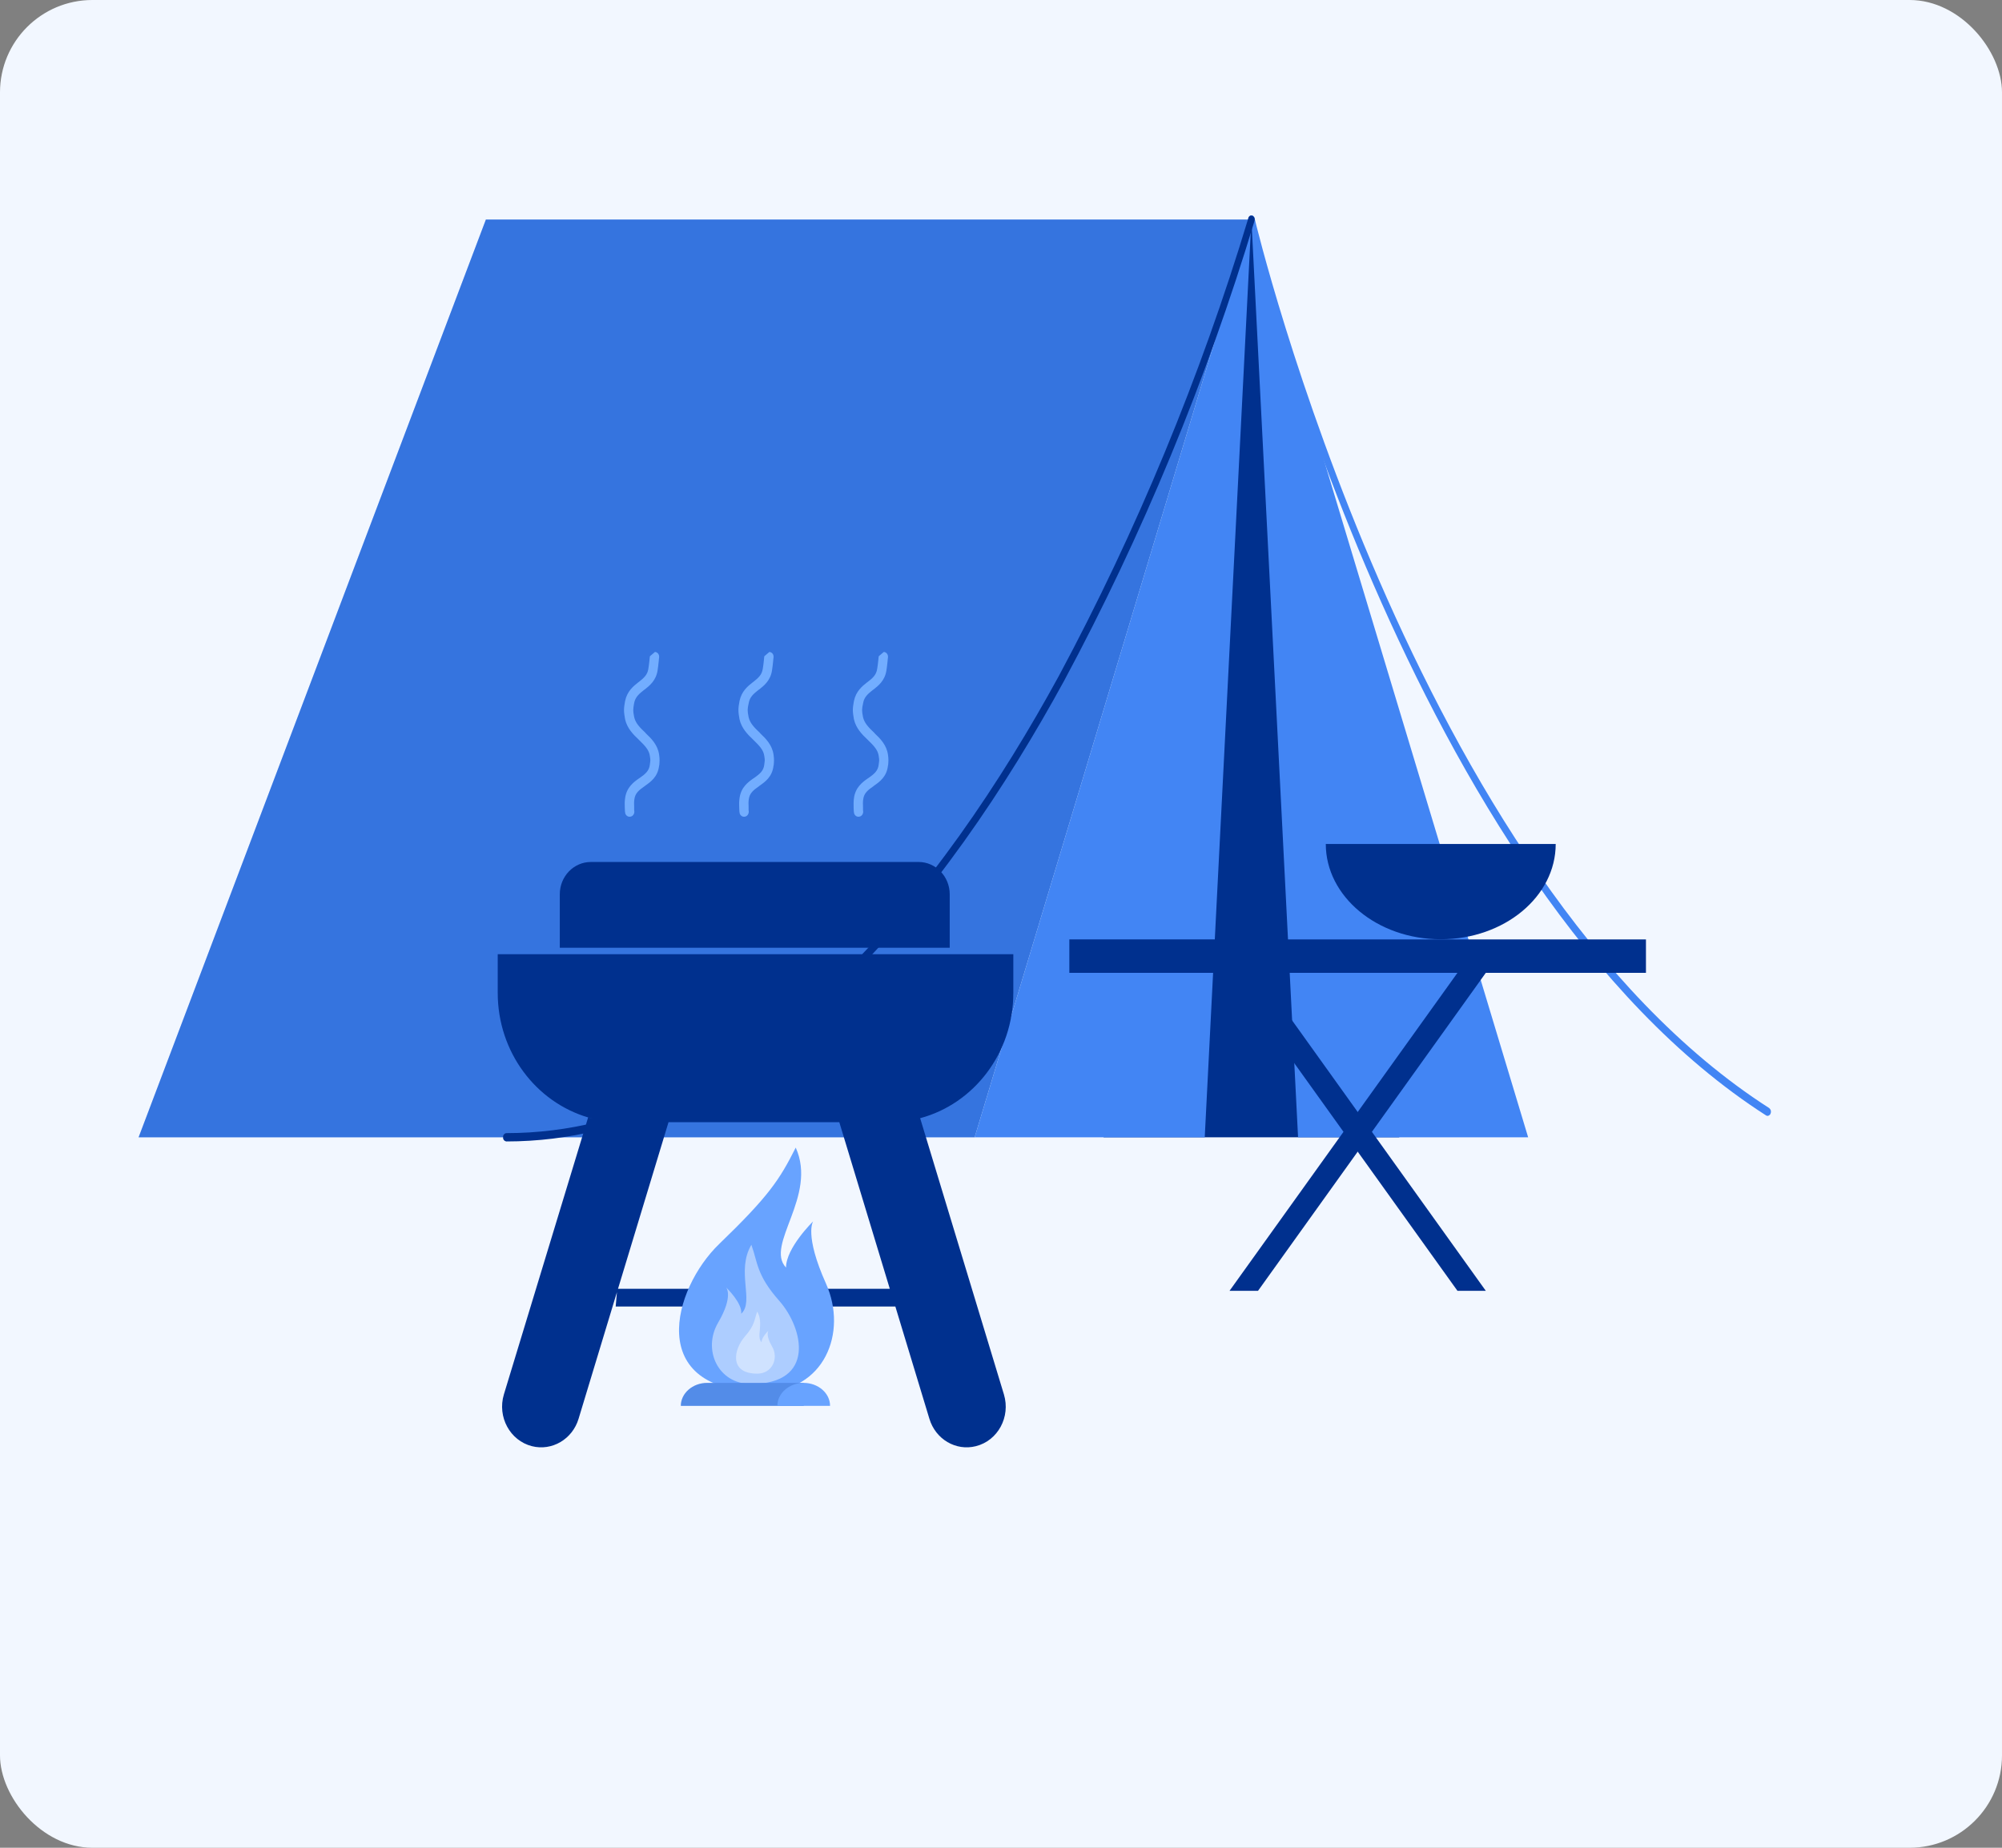 <svg width="130" height="120" viewBox="0 0 130 120" fill="none" xmlns="http://www.w3.org/2000/svg" xmlns:xlink="http://www.w3.org/1999/xlink">
	<rect x="0" y="0" width="130" height="120" fill="#808080" stroke="none"/>
	<desc>
			Created with Pixso.
	</desc>
	<defs/>
	<rect id="bg" rx="6" width="130" height="120" fill="#F2F7FF" fill-opacity="1"/>
	<path id="Vector" d="M114.78 72.47C114.82 72.47 114.86 72.45 114.9 72.42C114.93 72.4 114.96 72.36 114.97 72.32C115 72.26 115 72.19 114.99 72.12C114.97 72.06 114.93 72 114.88 71.96C91.78 57.16 81.57 14.61 81.47 14.19C81.47 14.15 81.46 14.12 81.44 14.1C81.42 14.07 81.4 14.05 81.38 14.03C81.35 14.01 81.32 14 81.29 14C81.26 13.99 81.23 14 81.2 14C81.15 14.03 81.1 14.08 81.07 14.14C81.05 14.21 81.04 14.28 81.06 14.34C81.16 14.78 91.43 57.53 114.68 72.44C114.71 72.46 114.75 72.47 114.78 72.47Z" fill="#4285F4" fill-opacity="1" fill-rule="nonzero"/>
	<path id="Vector" d="M90.86 73.86L71.66 73.86L81.26 14.26L90.86 73.86Z" fill="#00308E" fill-opacity="1" fill-rule="nonzero"/>
	<path id="Vector" d="M63.29 73.86L81.26 14.26L31.55 14.26L9 73.86L63.29 73.86Z" fill="#4285F4" fill-opacity="1" fill-rule="nonzero"/>
	<g opacity="0.2">
		<path id="Vector" d="M63.29 73.86L81.26 14.26L31.55 14.26L9 73.86L63.29 73.86Z" fill="#00308E" fill-opacity="1" fill-rule="nonzero"/>
	</g>
	<path id="Vector" d="M78.23 73.86L81.26 14.26L63.29 73.86L78.23 73.86Z" fill="#4285F4" fill-opacity="1" fill-rule="nonzero"/>
	<path id="Vector" d="M84.29 73.86L81.26 14.26L99.23 73.86L84.29 73.86Z" fill="#4285F4" fill-opacity="1" fill-rule="nonzero"/>
	<path id="Vector" d="M32.88 74.13C49.3 74.13 61.64 57.86 69.1 44.21C74.19 34.73 78.33 24.72 81.46 14.35C81.48 14.29 81.48 14.22 81.46 14.16C81.43 14.09 81.39 14.04 81.33 14.01C81.3 14 81.27 13.99 81.24 14C81.21 14 81.18 14.01 81.16 14.02C81.13 14.04 81.11 14.06 81.09 14.09C81.08 14.11 81.06 14.14 81.06 14.17C77.94 24.5 73.82 34.46 68.75 43.91C61.35 57.45 49.12 73.59 32.88 73.59C32.82 73.59 32.76 73.63 32.72 73.68C32.68 73.73 32.66 73.79 32.67 73.86C32.66 73.92 32.68 73.99 32.72 74.04C32.76 74.09 32.82 74.12 32.88 74.13Z" fill="#00308E" fill-opacity="1" fill-rule="nonzero"/>
	<path id="Vector" d="M106.88 63.18L69.44 63.18L69.44 61.01L106.88 61.01L106.88 63.18Z" fill="#00308E" fill-opacity="1" fill-rule="evenodd"/>
	<g opacity="0.2">
		<path id="Vector" d="M82.9 63.18L69.44 63.18L69.44 61.01L82.9 61.01L82.9 63.18Z" fill="#00308E" fill-opacity="1" fill-rule="evenodd"/>
	</g>
	<path id="Vector" d="M94.64 83.83L96.48 83.83L81.69 63.18L79.84 63.18L94.64 83.83Z" fill="#00308E" fill-opacity="1" fill-rule="nonzero"/>
	<path id="Vector" d="M81.69 83.83L79.84 83.83L94.64 63.18L96.48 63.18L81.69 83.83Z" fill="#00308E" fill-opacity="1" fill-rule="nonzero"/>
	<path id="Vector" d="M101.02 54.81C101.02 58.23 97.68 61 93.55 61C89.43 61 86.09 58.22 86.09 54.81L101.02 54.81Z" fill="#00308E" fill-opacity="1" fill-rule="nonzero"/>
	<path id="Vector" d="M36.35 58.08L36.35 61.55L61.67 61.55L61.67 58.08C61.67 56.92 60.76 55.98 59.65 55.98L38.37 55.98C37.25 55.98 36.35 56.92 36.35 58.08ZM32.32 61.97L32.32 64.48C32.32 68.33 34.8 71.57 38.19 72.57L32.72 90.56C32.28 92.02 33.12 93.56 34.54 93.92C35.84 94.25 37.17 93.47 37.57 92.14L40.06 83.92L39.98 84.85L58.14 84.85L60.35 92.14C60.75 93.47 62.07 94.25 63.37 93.92C64.8 93.56 65.63 92.02 65.19 90.56L59.75 72.62C63.23 71.69 65.8 68.4 65.8 64.48L65.8 61.97L32.32 61.97ZM59.71 72.63C59.72 72.63 59.74 72.62 59.75 72.62C59.75 72.62 59.74 72.62 59.71 72.63ZM54.5 72.88L43.41 72.88L40.13 83.7L57.78 83.7L54.5 72.88ZM38.47 72.64C38.29 72.6 38.19 72.57 38.19 72.57C38.28 72.6 38.37 72.62 38.47 72.64Z" fill="#00308E" fill-opacity="1" fill-rule="evenodd"/>
	<path id="Union" d="M42.53 42.34C42.7 42.35 42.82 42.51 42.8 42.68L42.8 42.69L42.8 42.71C42.8 42.72 42.8 42.74 42.79 42.77C42.79 42.82 42.78 42.9 42.77 42.98C42.75 43.15 42.73 43.37 42.7 43.54C42.6 44.2 42.18 44.53 41.85 44.79L41.84 44.79C41.5 45.06 41.26 45.26 41.18 45.65C41.14 45.87 41.12 46 41.12 46.12C41.12 46.23 41.14 46.36 41.18 46.57C41.27 46.97 41.55 47.25 41.93 47.61L41.93 47.62C42.28 47.95 42.71 48.37 42.8 49.01C42.82 49.15 42.83 49.26 42.83 49.37C42.83 49.47 42.82 49.57 42.81 49.7L42.8 49.72C42.72 50.45 42.25 50.78 41.89 51.03L41.87 51.05C41.5 51.31 41.24 51.5 41.19 51.93C41.17 52.06 41.17 52.25 41.18 52.42C41.18 52.5 41.18 52.57 41.18 52.62C41.19 52.65 41.19 52.67 41.19 52.68L41.19 52.7L41.19 52.7L41.19 52.7C41.2 52.87 41.08 53.03 40.91 53.04C40.75 53.06 40.6 52.93 40.59 52.75L40.59 52.75L40.59 52.75L40.59 52.73C40.58 52.71 40.58 52.69 40.58 52.66C40.58 52.61 40.57 52.53 40.57 52.44C40.56 52.27 40.56 52.04 40.59 51.85C40.68 51.13 41.15 50.79 41.51 50.54L41.53 50.53C41.91 50.26 42.15 50.07 42.2 49.65L42.2 49.63C42.22 49.49 42.23 49.43 42.23 49.36C42.23 49.3 42.22 49.24 42.2 49.1C42.15 48.71 41.88 48.43 41.51 48.07L41.47 48.03C41.13 47.71 40.72 47.3 40.59 46.71C40.55 46.48 40.52 46.3 40.52 46.11C40.52 45.93 40.55 45.75 40.59 45.53C40.72 44.89 41.13 44.56 41.45 44.31L41.48 44.29C41.81 44.03 42.04 43.83 42.1 43.44C42.13 43.28 42.15 43.08 42.17 42.91C42.18 42.83 42.19 42.75 42.19 42.7C42.2 42.67 42.2 42.65 42.2 42.64L42.2 42.62L42.53 42.34ZM49.96 42.34C50.13 42.35 50.25 42.51 50.23 42.68L50.23 42.68L50.23 42.69L50.23 42.71C50.23 42.72 50.23 42.74 50.22 42.77C50.22 42.82 50.21 42.9 50.2 42.98C50.18 43.15 50.16 43.37 50.13 43.54C50.03 44.2 49.61 44.53 49.28 44.79L49.27 44.79C48.93 45.06 48.69 45.26 48.62 45.65C48.57 45.87 48.55 46 48.55 46.12C48.55 46.23 48.57 46.36 48.61 46.57C48.7 46.97 48.98 47.25 49.36 47.61L49.36 47.62C49.71 47.95 50.14 48.37 50.23 49.01C50.25 49.15 50.26 49.26 50.26 49.37C50.26 49.47 50.25 49.57 50.24 49.7L50.23 49.72C50.15 50.45 49.68 50.78 49.32 51.03L49.3 51.05C48.93 51.31 48.67 51.5 48.62 51.93C48.6 52.06 48.6 52.25 48.61 52.42C48.61 52.5 48.61 52.57 48.61 52.62C48.62 52.65 48.62 52.67 48.62 52.68L48.62 52.7L48.62 52.7C48.63 52.87 48.51 53.03 48.34 53.04C48.18 53.06 48.03 52.93 48.02 52.75L48.02 52.75L48.02 52.75L48.02 52.75L48.02 52.73C48.01 52.71 48.01 52.69 48.01 52.66C48.01 52.61 48 52.53 48 52.44C47.99 52.27 47.99 52.04 48.02 51.85C48.11 51.13 48.58 50.79 48.94 50.54L48.96 50.53C49.34 50.26 49.58 50.07 49.63 49.65L49.63 49.63C49.65 49.49 49.66 49.43 49.66 49.36C49.66 49.3 49.65 49.24 49.63 49.1C49.58 48.71 49.31 48.43 48.94 48.07L48.9 48.03C48.56 47.71 48.15 47.3 48.02 46.71C47.98 46.48 47.95 46.3 47.95 46.11C47.95 45.93 47.98 45.75 48.02 45.53C48.15 44.89 48.56 44.56 48.88 44.31L48.91 44.29C49.24 44.03 49.47 43.83 49.53 43.44C49.56 43.28 49.58 43.08 49.6 42.91C49.61 42.83 49.62 42.75 49.62 42.7C49.63 42.67 49.63 42.65 49.63 42.64L49.63 42.62L49.63 42.62L49.63 42.62L49.96 42.34ZM57.39 42.34C57.56 42.35 57.68 42.51 57.66 42.68L57.66 42.69L57.66 42.71C57.66 42.72 57.66 42.74 57.65 42.77C57.65 42.82 57.64 42.9 57.63 42.98C57.61 43.15 57.59 43.37 57.56 43.54C57.46 44.2 57.04 44.53 56.71 44.79L56.7 44.79C56.36 45.06 56.12 45.26 56.05 45.65C56 45.87 55.98 46 55.98 46.12C55.98 46.23 56 46.36 56.04 46.57C56.13 46.97 56.41 47.25 56.79 47.61L56.79 47.62C57.14 47.95 57.57 48.37 57.66 49.01C57.68 49.15 57.69 49.26 57.69 49.37C57.69 49.47 57.68 49.57 57.67 49.7L57.66 49.72C57.58 50.45 57.11 50.78 56.75 51.03L56.73 51.05C56.36 51.31 56.1 51.5 56.05 51.93C56.03 52.06 56.03 52.25 56.04 52.42C56.04 52.5 56.04 52.57 56.04 52.62C56.05 52.65 56.05 52.67 56.05 52.68L56.05 52.7L56.05 52.7L56.05 52.7C56.06 52.87 55.94 53.03 55.77 53.04C55.61 53.06 55.46 52.93 55.45 52.75L55.45 52.75L55.45 52.75L55.45 52.75L55.45 52.75L55.45 52.73C55.44 52.71 55.44 52.69 55.44 52.66C55.44 52.61 55.43 52.53 55.43 52.44C55.43 52.27 55.42 52.04 55.45 51.85C55.54 51.13 56.01 50.79 56.37 50.54L56.39 50.53C56.77 50.26 57.01 50.07 57.06 49.65L57.06 49.63C57.08 49.49 57.09 49.43 57.09 49.36C57.09 49.3 57.08 49.24 57.06 49.1C57.01 48.71 56.74 48.43 56.37 48.07L56.33 48.03C55.99 47.71 55.58 47.3 55.45 46.71C55.41 46.48 55.38 46.3 55.38 46.11C55.38 45.93 55.41 45.75 55.45 45.53C55.58 44.89 55.99 44.56 56.31 44.31L56.34 44.29C56.68 44.03 56.9 43.83 56.96 43.44C56.99 43.28 57.01 43.08 57.03 42.91C57.04 42.83 57.05 42.75 57.05 42.7C57.06 42.67 57.06 42.65 57.06 42.64L57.06 42.62L57.06 42.62L57.06 42.62L57.39 42.34Z" fill="#72ADFF" fill-opacity="1" fill-rule="evenodd"/>
	<path id="Vector" d="M49.55 90.38C53.51 90.38 55.06 86.56 53.64 83.37C52.21 80.19 52.8 79.32 52.8 79.32C52.8 79.32 51.04 81.04 51.04 82.32C49.65 80.85 53.1 77.69 51.67 74.53C50.61 76.64 49.9 77.7 46.7 80.79C43.69 83.69 41.83 90.38 49.55 90.38Z" fill="#68A3FF" fill-opacity="1" fill-rule="nonzero"/>
	<g opacity="0.5">
		<path id="Vector" d="M48.77 89.88C46.61 89.88 45.61 87.64 46.63 85.9C47.65 84.16 47.15 83.61 47.15 83.61C47.15 83.61 48.22 84.63 48.13 85.32C49 84.52 47.78 82.56 48.79 80.84C49.21 81.99 49.11 82.8 50.61 84.49C52.18 86.28 52.98 89.88 48.77 89.88Z" fill="#F2F7FF" fill-opacity="1" fill-rule="nonzero"/>
	</g>
	<g opacity="0.5">
		<path id="Vector" d="M49.18 89.21C50.14 89.21 50.59 88.21 50.13 87.44C49.68 86.66 49.9 86.42 49.9 86.42C49.9 86.42 49.42 86.87 49.46 87.18C49.08 86.82 49.62 85.95 49.17 85.18C48.98 85.69 49.03 86.05 48.36 86.81C47.66 87.61 47.3 89.21 49.18 89.21Z" fill="#F2F7FF" fill-opacity="1" fill-rule="nonzero"/>
	</g>
	<path id="Vector" d="M44.21 91.3C44.21 90.91 44.39 90.53 44.71 90.25C45.03 89.97 45.46 89.81 45.92 89.81L52.19 89.81L52.19 91.3L44.21 91.3Z" fill="#68A3FF" fill-opacity="1" fill-rule="nonzero"/>
	<g opacity="0.2">
		<path id="Vector" d="M44.21 91.3C44.21 90.91 44.39 90.53 44.71 90.25C45.03 89.97 45.46 89.81 45.92 89.81L52.19 89.81L52.19 91.3L44.21 91.3Z" fill="#00308E" fill-opacity="1" fill-rule="nonzero"/>
	</g>
	<path id="Vector" d="M52.19 89.81C52.64 89.81 53.08 89.97 53.4 90.25C53.72 90.53 53.9 90.9 53.9 91.3L50.48 91.3C50.48 90.9 50.66 90.53 50.98 90.25C51.3 89.97 51.74 89.81 52.19 89.81Z" fill="#68A3FF" fill-opacity="1" fill-rule="nonzero"/>
</svg>
